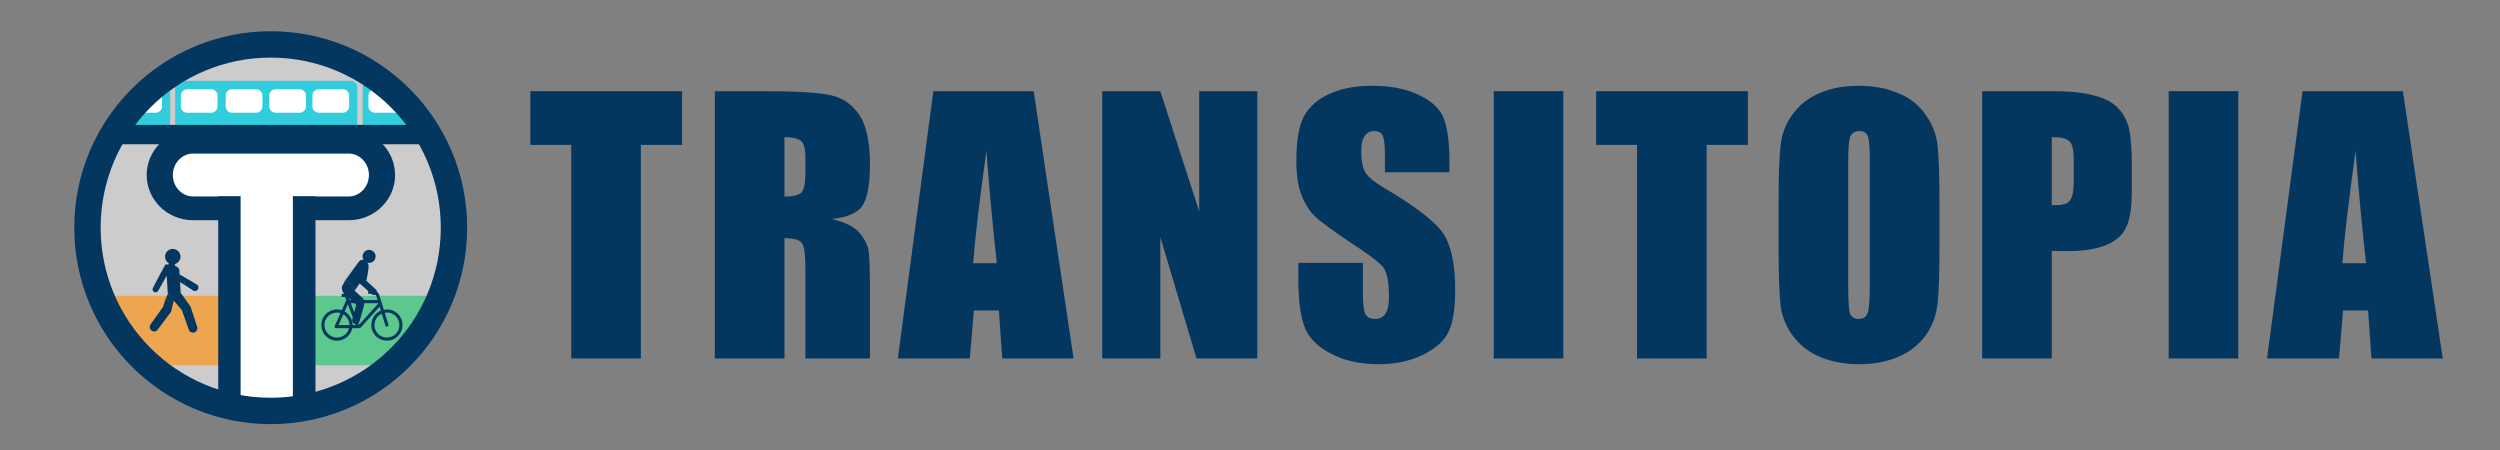 <?xml version="1.0" encoding="UTF-8" standalone="no"?>
<!DOCTYPE svg PUBLIC "-//W3C//DTD SVG 1.1//EN" "http://www.w3.org/Graphics/SVG/1.1/DTD/svg11.dtd">
<svg
  width="100%"
  height="100%"
  viewBox="0 0 1800 324"
  version="1.1"
  xmlns="http://www.w3.org/2000/svg"
  xmlns:xlink="http://www.w3.org/1999/xlink"
  xml:space="preserve"
  xmlns:serif="http://www.serif.com/"
  style="fill-rule: evenodd; clip-rule: evenodd; stroke-linecap: round; stroke-linejoin: round; stroke-miterlimit: 1.5"
>
  <rect x="0" y="0" width="1800" height="324" fill="#808080" stroke="none"/>
  <g
    id="Grey-Background"
    serif:id="Grey Background"
    transform="matrix(0.95,0,0,0.95,-41.243,-31.48)"
  >
    <circle
      cx="248.587"
      cy="205.695"
      r="138.897"
      style="fill: rgb(204, 204, 204)"
    />
  </g>
  <g id="Paths">
    <g transform="matrix(0.354,0,0,0.634,53.223,109.183)">
      <rect
        x="72.575"
        y="163.692"
        width="250.45"
        height="47.302"
        style="fill: rgb(238, 165, 80)"
      />
    </g>
    <g transform="matrix(0.359,0,0,0.634,191.062,109.183)">
      <rect
        x="72.575"
        y="163.692"
        width="250.45"
        height="47.302"
        style="fill: rgb(92, 200, 141)"
      />
    </g>
    <g transform="matrix(0.272,0,0,0.465,203.905,164.867)">
      <rect
        x="72.575"
        y="163.692"
        width="250.45"
        height="47.302"
        style="fill: rgb(92, 200, 141)"
      />
    </g>
    <g transform="matrix(0.272,0,0,0.465,78.731,164.867)">
      <rect
        x="72.575"
        y="163.692"
        width="250.45"
        height="47.302"
        style="fill: rgb(238, 165, 80)"
      />
    </g>
  </g>
  <g id="Cyclist" transform="matrix(-0.32,0,0,0.32,290.161,177.82)">
    <path
      id="path4349"
      d="M92.012,28.921C84.156,28.933 77.704,35.125 77.371,42.97C77.467,52.122 80.658,65.434 82.305,76.024L61.081,95.585C59.411,96.909 58.433,98.931 58.437,101.064C58.437,101.076 58.439,101.088 58.439,101.101C56.078,102.84 54.26,105.315 53.35,108.261L43.14,141.239C26.757,137.912 10.301,146.588 3.787,161.982C-3.779,179.856 4.587,200.483 22.46,208.047C40.335,215.61 60.958,207.254 68.524,189.381C76.088,171.506 67.731,150.88 49.85,143.316L52.646,134.289L94.195,180.39C95.53,181.869 97.425,182.705 99.415,182.705L114.188,182.705C114.452,184.02 114.796,185.308 115.209,186.573C121.225,205.032 141.065,215.114 159.516,209.096C177.975,203.085 188.049,183.246 182.039,164.787L182.037,164.787C176.021,146.33 156.18,136.247 137.73,142.266L127.531,119.448L130.17,112.417L138.081,112.417L138.081,105.393L131.929,105.393L132.693,104.687C136.235,101.744 139.608,92.331 136.223,86.62C132.832,80.903 131.141,77.728 131.141,77.728C131.141,77.728 93.446,112.237 90.055,115.832C89.042,116.907 88.281,118.1 87.754,119.448L57.243,119.448L60.061,110.343C60.448,109.099 61.169,108.038 62.09,107.21C63.083,107.751 64.223,108.059 65.434,108.059C66.64,108.054 67.816,107.743 68.864,107.154L69.01,107.364L71.233,105.393L78.33,105.393L78.33,99.098L97.564,82.04L106.242,94.629L128.633,73.364L100.485,34.605C97.59,30.618 95.267,28.921 92.012,28.921L92.012,28.921ZM121.778,114.779L120.029,119.448L116.727,119.448L121.778,114.779ZM55.064,126.478L86.962,126.478C87.105,128.176 87.425,130.046 87.932,132.133C91.22,144.55 91.198,144.624 98.138,168.372C98.655,169.645 99.469,170.732 100.47,171.59L99.077,175.305L55.064,126.478ZM109.123,126.478L117.386,126.478L109.781,146.761C107.135,136.82 105.297,130.015 105.297,130.015L109.123,126.478ZM124.019,128.819L131.301,145.101C120.286,151.339 113.476,163.019 113.476,175.68L106.445,175.68L107.253,173.526C111.284,172.897 114.376,169.417 114.376,165.209C114.376,164.422 114.263,163.636 114.047,162.877C113.536,160.925 113.356,160.276 112.889,158.499L124.019,128.819ZM36.322,147.563C37.885,147.573 39.464,147.715 41.045,147.994L32.799,174.636C32.219,176.498 33.259,178.463 35.115,179.039C36.967,179.61 38.939,178.572 39.51,176.723L47.762,150.075C61.902,156.479 68.172,173.144 61.763,187.285C55.352,201.433 38.694,207.696 24.546,201.292C10.404,194.881 4.135,178.216 10.546,164.075C15.184,153.841 25.376,147.494 36.322,147.563ZM147.919,147.563C148.617,147.545 149.312,147.553 150.002,147.588C161.973,148.173 172.691,156.432 175.849,168.65C179.728,183.687 170.685,199.026 155.654,202.904L155.654,202.906C140.617,206.786 125.277,197.742 121.397,182.705L150.379,182.705C150.877,182.705 151.359,182.599 151.808,182.403C153.583,181.613 154.382,179.536 153.583,177.76L140.616,148.73C140.941,148.627 141.266,148.54 141.593,148.454C143.707,147.908 145.826,147.617 147.919,147.563L147.919,147.563ZM134.174,151.554L144.957,175.68L120.5,175.68C120.5,165.796 125.701,156.633 134.174,151.554Z"
      style="fill: rgb(4, 55, 96); fill-rule: nonzero"
    />
    <path
      id="path4351"
      d="M90.959,21.248C90.959,29.351 84.392,35.919 76.288,35.919C68.188,35.919 61.617,29.351 61.617,21.248C61.617,13.145 68.188,6.578 76.288,6.578C84.392,6.578 90.959,13.145 90.959,21.248Z"
      style="fill: rgb(4, 55, 96); fill-rule: nonzero"
    />
  </g>
  <g
    id="Pedestrian-Fix"
    serif:id="Pedestrian Fix"
    transform="matrix(1,0,0,1,-5,14)"
  >
    <path
      d="M134.122,183.488L137.616,185.481L137.904,191.138L133.943,188.677L134.122,183.488Z"
      style="fill: rgb(4, 55, 96)"
    />
  </g>
  <g
    id="Pedestrian-Fix1"
    serif:id="Pedestrian Fix"
    transform="matrix(1,0,0,1,-5.004,16.813)"
  >
    <path
      d="M126.664,172.102L130.852,173.095L131.506,178.546L125.495,177.413L126.664,172.102Z"
      style="fill: rgb(4, 55, 96)"
    />
  </g>
  <g
    id="Cyclist-Fix"
    serif:id="Cyclist Fix"
    transform="matrix(1,0,0,1,116.269,18.16)"
  >
    <path
      d="M132.756,183.084L139.953,189.852L138.944,191.243L131.79,184.755L132.756,183.084Z"
      style="fill: rgb(4, 55, 96)"
    />
  </g>
  <g
    id="Pedestrian-Fix2"
    serif:id="Pedestrian Fix"
    transform="matrix(1,0,0,1,-5,14)"
  >
    <path
      d="M125.934,197.32L130.247,201.942L129.268,206.206L124.636,200.482L125.934,197.32Z"
      style="fill: rgb(4, 55, 96)"
    />
  </g>
  <g id="Pedestrian" transform="matrix(0.088,0,0,0.088,89.192,172.99)">
    <path
      d="M336.667,133.967C336.667,99.223 365.256,70.633 400,70.633C434.744,70.633 463.333,99.223 463.333,133.967C463.333,168.71 434.744,197.3 400,197.3C399.989,197.3 399.978,197.3 399.967,197.3C365.241,197.3 336.667,168.725 336.667,134C336.667,133.989 336.667,133.978 336.667,133.967ZM545.233,542L464.4,429.433L454.633,249.333C452.4,206.433 393.867,201.033 341.267,196.7C309.767,250.033 258.6,349.2 237.1,391.3C231.434,402.408 235.307,416.175 245.933,422.7C249.833,425.113 254.328,426.392 258.914,426.392C267.78,426.392 275.99,421.611 280.367,413.9L350.5,289.9L359.1,434.5L474.767,572.633L532.233,734.567C538.041,747.645 551.069,756.114 565.379,756.114C585.274,756.114 601.645,739.743 601.645,719.848C601.645,719.243 601.63,718.638 601.6,718.033C601.509,715.76 601.174,713.502 600.6,711.3C599.6,707.533 545.267,542.033 545.267,542.033L545.233,542ZM344.767,469.333L397.467,532.233L386.3,585.167L278.733,728C272.261,739.168 260.292,746.066 247.384,746.066C227.507,746.066 211.15,729.709 211.15,709.832C211.15,701.954 213.72,694.287 218.467,688L320.633,545.167L344.767,469.333ZM600,364.533C606.383,370.107 610.051,378.18 610.051,386.654C610.051,402.764 596.795,416.021 580.685,416.021C577.927,416.021 575.183,415.632 572.533,414.867C552.167,402.533 494.2,363.667 494.2,363.667L490.733,299.467L600,364.533Z"
      style="fill: rgb(4, 55, 96); fill-rule: nonzero"
    />
  </g>
  <g transform="matrix(1,0,0,1,-5,14)">
    <path
      d="M137.535,185.439L134.521,184.231L134.867,190.02L137.97,190.995L137.535,185.439Z"
      style="fill: none"
    />
  </g>
  <g transform="matrix(1,0,0,1,-5,14)">
    <path d="M134.521,184.231L134.867,190.02" style="fill: none" />
  </g>
  <g id="Train">
    <g transform="matrix(1,0,0,1,-5,14)">
      <g
        id="Train-body"
        serif:id="Train body"
        transform="matrix(1.052,0,0,1.087,-6.764,-3.862)"
      >
        <path
          d="M255.669,48.437C255.669,46.108 253.714,44.217 251.306,44.217L135.417,44.217C133.008,44.217 131.053,46.108 131.053,48.437L131.053,74.22C131.053,76.549 133.008,78.44 135.417,78.44L251.306,78.44C253.714,78.44 255.669,76.549 255.669,74.22L255.669,48.437Z"
          style="fill: rgb(49, 205, 220)"
        />
      </g>
      <g id="Window" transform="matrix(0.212,0,0,0.495,139.731,28.351)">
        <path
          d="M255.669,53.449C255.669,48.354 246.007,44.217 234.107,44.217L152.616,44.217C140.715,44.217 131.053,48.354 131.053,53.449L131.053,69.209C131.053,74.304 140.715,78.44 152.616,78.44L234.107,78.44C246.007,78.44 255.669,74.304 255.669,69.209L255.669,53.449Z"
          style="fill: white"
        />
      </g>
      <g
        id="Window1"
        serif:id="Window"
        transform="matrix(0.212,0,0,0.495,107.429,28.351)"
      >
        <path
          d="M255.669,53.449C255.669,48.354 246.007,44.217 234.107,44.217L152.616,44.217C140.715,44.217 131.053,48.354 131.053,53.449L131.053,69.209C131.053,74.304 140.715,78.44 152.616,78.44L234.107,78.44C246.007,78.44 255.669,74.304 255.669,69.209L255.669,53.449Z"
          style="fill: white"
        />
      </g>
      <g
        id="Window2"
        serif:id="Window"
        transform="matrix(0.212,0,0,0.495,171.086,28.347)"
      >
        <path
          d="M255.669,53.449C255.669,48.354 246.007,44.217 234.107,44.217L152.616,44.217C140.715,44.217 131.053,48.354 131.053,53.449L131.053,69.209C131.053,74.304 140.715,78.44 152.616,78.44L234.107,78.44C246.007,78.44 255.669,74.304 255.669,69.209L255.669,53.449Z"
          style="fill: white"
        />
      </g>
      <g
        id="Window3"
        serif:id="Window"
        transform="matrix(0.212,0,0,0.495,202.154,28.347)"
      >
        <path
          d="M255.669,53.449C255.669,48.354 246.007,44.217 234.107,44.217L152.616,44.217C140.715,44.217 131.053,48.354 131.053,53.449L131.053,69.209C131.053,74.304 140.715,78.44 152.616,78.44L234.107,78.44C246.007,78.44 255.669,74.304 255.669,69.209L255.669,53.449Z"
          style="fill: white"
        />
      </g>
    </g>
    <g transform="matrix(1,0,0,1,-139.703,14)">
      <clipPath id="_clip1">
        <circle cx="334.703" cy="150" r="132" />
      </clipPath>
      <g clip-path="url(#_clip1)">
        <g
          id="Train-body1"
          serif:id="Train body"
          transform="matrix(1.052,0,0,1.087,-6.764,-3.862)"
        >
          <path
            d="M255.669,48.437C255.669,46.108 253.714,44.217 251.306,44.217L135.417,44.217C133.008,44.217 131.053,46.108 131.053,48.437L131.053,74.22C131.053,76.549 133.008,78.44 135.417,78.44L251.306,78.44C253.714,78.44 255.669,76.549 255.669,74.22L255.669,48.437Z"
            style="fill: rgb(49, 205, 220)"
          />
        </g>
        <g
          id="Window4"
          serif:id="Window"
          transform="matrix(0.212,0,0,0.495,139.731,28.351)"
        >
          <path
            d="M255.669,53.449C255.669,48.354 246.007,44.217 234.107,44.217L152.616,44.217C140.715,44.217 131.053,48.354 131.053,53.449L131.053,69.209C131.053,74.304 140.715,78.44 152.616,78.44L234.107,78.44C246.007,78.44 255.669,74.304 255.669,69.209L255.669,53.449Z"
            style="fill: white"
          />
        </g>
        <g
          id="Window5"
          serif:id="Window"
          transform="matrix(0.212,0,0,0.495,107.429,28.351)"
        >
          <path
            d="M255.669,53.449C255.669,48.354 246.007,44.217 234.107,44.217L152.616,44.217C140.715,44.217 131.053,48.354 131.053,53.449L131.053,69.209C131.053,74.304 140.715,78.44 152.616,78.44L234.107,78.44C246.007,78.44 255.669,74.304 255.669,69.209L255.669,53.449Z"
            style="fill: white"
          />
        </g>
        <g
          id="Window6"
          serif:id="Window"
          transform="matrix(0.212,0,0,0.495,171.086,28.347)"
        >
          <path
            d="M255.669,53.449C255.669,48.354 246.007,44.217 234.107,44.217L152.616,44.217C140.715,44.217 131.053,48.354 131.053,53.449L131.053,69.209C131.053,74.304 140.715,78.44 152.616,78.44L234.107,78.44C246.007,78.44 255.669,74.304 255.669,69.209L255.669,53.449Z"
            style="fill: white"
          />
        </g>
        <g
          id="Window7"
          serif:id="Window"
          transform="matrix(0.212,0,0,0.495,202.154,28.347)"
        >
          <path
            d="M255.669,53.449C255.669,48.354 246.007,44.217 234.107,44.217L152.616,44.217C140.715,44.217 131.053,48.354 131.053,53.449L131.053,69.209C131.053,74.304 140.715,78.44 152.616,78.44L234.107,78.44C246.007,78.44 255.669,74.304 255.669,69.209L255.669,53.449Z"
            style="fill: white"
          />
        </g>
      </g>
    </g>
    <g transform="matrix(1,0,0,1,130.069,14)">
      <clipPath id="_clip2">
        <circle cx="64.931" cy="150" r="132" />
      </clipPath>
      <g clip-path="url(#_clip2)">
        <g
          id="Train-body2"
          serif:id="Train body"
          transform="matrix(1.052,0,0,1.087,-6.764,-3.862)"
        >
          <path
            d="M255.669,48.437C255.669,46.108 253.714,44.217 251.306,44.217L135.417,44.217C133.008,44.217 131.053,46.108 131.053,48.437L131.053,74.22C131.053,76.549 133.008,78.44 135.417,78.44L251.306,78.44C253.714,78.44 255.669,76.549 255.669,74.22L255.669,48.437Z"
            style="fill: rgb(49, 205, 220)"
          />
        </g>
        <g
          id="Window8"
          serif:id="Window"
          transform="matrix(0.212,0,0,0.495,139.731,28.351)"
        >
          <path
            d="M255.669,53.449C255.669,48.354 246.007,44.217 234.107,44.217L152.616,44.217C140.715,44.217 131.053,48.354 131.053,53.449L131.053,69.209C131.053,74.304 140.715,78.44 152.616,78.44L234.107,78.44C246.007,78.44 255.669,74.304 255.669,69.209L255.669,53.449Z"
            style="fill: white"
          />
        </g>
        <g
          id="Window9"
          serif:id="Window"
          transform="matrix(0.212,0,0,0.495,107.429,28.351)"
        >
          <path
            d="M255.669,53.449C255.669,48.354 246.007,44.217 234.107,44.217L152.616,44.217C140.715,44.217 131.053,48.354 131.053,53.449L131.053,69.209C131.053,74.304 140.715,78.44 152.616,78.44L234.107,78.44C246.007,78.44 255.669,74.304 255.669,69.209L255.669,53.449Z"
            style="fill: white"
          />
        </g>
        <g
          id="Window10"
          serif:id="Window"
          transform="matrix(0.212,0,0,0.495,171.086,28.347)"
        >
          <path
            d="M255.669,53.449C255.669,48.354 246.007,44.217 234.107,44.217L152.616,44.217C140.715,44.217 131.053,48.354 131.053,53.449L131.053,69.209C131.053,74.304 140.715,78.44 152.616,78.44L234.107,78.44C246.007,78.44 255.669,74.304 255.669,69.209L255.669,53.449Z"
            style="fill: white"
          />
        </g>
        <g
          id="Window11"
          serif:id="Window"
          transform="matrix(0.212,0,0,0.495,202.154,28.347)"
        >
          <path
            d="M255.669,53.449C255.669,48.354 246.007,44.217 234.107,44.217L152.616,44.217C140.715,44.217 131.053,48.354 131.053,53.449L131.053,69.209C131.053,74.304 140.715,78.44 152.616,78.44L234.107,78.44C246.007,78.44 255.669,74.304 255.669,69.209L255.669,53.449Z"
            style="fill: white"
          />
        </g>
      </g>
    </g>
  </g>
  <g id="Outlines">
    <g
      id="T-top"
      serif:id="T top"
      transform="matrix(1.094,0,0,0.994,-52.457,-3.147)"
    >
      <path
        d="M299.366,129.935C299.366,116.613 289.533,105.797 277.422,105.797L175.035,105.797C162.924,105.797 153.091,116.613 153.091,129.935C153.091,143.257 162.924,154.073 175.035,154.073L277.422,154.073C289.533,154.073 299.366,143.257 299.366,129.935Z"
        style="fill: white; stroke: rgb(4, 55, 96); stroke-width: 17.22px"
      />
    </g>
    <g transform="matrix(1.113,0,0,0.976,-24.005,16.356)">
      <rect
        x="162.743"
        y="128.055"
        width="62.907"
        height="158.769"
        style="fill: rgb(4, 55, 96)"
      />
    </g>
    <g transform="matrix(0.598,0,0,0.984,75.926,14.03)">
      <rect
        x="162.743"
        y="128.055"
        width="62.907"
        height="158.769"
        style="fill: white"
      />
    </g>
    <g
      id="Train-Track"
      serif:id="Train Track"
      transform="matrix(1,0,0,1,-8.22,15.359)"
    >
      <path
        d="M93.549,81.522L312.89,81.522"
        style="fill: none; stroke: rgb(4, 55, 96); stroke-width: 14px"
      />
    </g>
    <g transform="matrix(0.95,0,0,0.95,-41.243,-31.48)">
      <circle
        cx="248.587"
        cy="205.695"
        r="138.897"
        style="fill: none; stroke: rgb(4, 55, 96); stroke-width: 19.99px"
      />
    </g>
  </g>
  <g transform="matrix(4.055,0,0,4.055,197.755,-961.929)">
    <g transform="matrix(60,0,0,60,45.041,300.87)">
      <path
        d="M0.455,-0.791L0.455,-0.632L0.333,-0.632L0.333,-0L0.127,-0L0.127,-0.632L0.006,-0.632L0.006,-0.791L0.455,-0.791Z"
        style="fill: rgb(4, 55, 96); fill-rule: nonzero"
      />
    </g>
    <g transform="matrix(60,0,0,60,75.698,300.87)">
      <path
        d="M0.041,-0.791L0.187,-0.791C0.284,-0.791 0.349,-0.787 0.384,-0.779C0.418,-0.772 0.446,-0.753 0.468,-0.722C0.489,-0.691 0.5,-0.642 0.5,-0.575C0.5,-0.513 0.492,-0.472 0.477,-0.451C0.462,-0.43 0.432,-0.417 0.387,-0.413C0.427,-0.403 0.455,-0.389 0.469,-0.372C0.483,-0.355 0.491,-0.34 0.495,-0.325C0.498,-0.311 0.5,-0.272 0.5,-0.208L0.5,-0L0.309,-0L0.309,-0.263C0.309,-0.305 0.306,-0.331 0.299,-0.341C0.292,-0.351 0.275,-0.356 0.247,-0.356L0.247,-0L0.041,-0L0.041,-0.791ZM0.247,-0.655L0.247,-0.479C0.27,-0.479 0.286,-0.483 0.295,-0.489C0.304,-0.495 0.309,-0.516 0.309,-0.551L0.309,-0.594C0.309,-0.619 0.305,-0.636 0.296,-0.644C0.287,-0.651 0.27,-0.655 0.247,-0.655Z"
        style="fill: rgb(4, 55, 96); fill-rule: nonzero"
      />
    </g>
    <g transform="matrix(60,0,0,60,111.012,300.87)">
      <path
        d="M0.396,-0.791L0.514,-0L0.303,-0L0.293,-0.142L0.219,-0.142L0.207,-0L-0.006,-0L0.099,-0.791L0.396,-0.791ZM0.287,-0.282C0.277,-0.372 0.266,-0.482 0.256,-0.614C0.235,-0.463 0.222,-0.352 0.217,-0.282L0.287,-0.282Z"
        style="fill: rgb(4, 55, 96); fill-rule: nonzero"
      />
    </g>
    <g transform="matrix(60,0,0,60,144.481,300.87)">
      <path
        d="M0.5,-0.791L0.5,-0L0.32,-0L0.213,-0.359L0.213,-0L0.041,-0L0.041,-0.791L0.213,-0.791L0.328,-0.435L0.328,-0.791L0.5,-0.791Z"
        style="fill: rgb(4, 55, 96); fill-rule: nonzero"
      />
    </g>
    <g transform="matrix(60,0,0,60,179.971,300.87)">
      <path
        d="M0.477,-0.551L0.286,-0.551L0.286,-0.61C0.286,-0.637 0.283,-0.655 0.278,-0.662C0.273,-0.67 0.265,-0.673 0.254,-0.673C0.242,-0.673 0.232,-0.668 0.226,-0.658C0.219,-0.648 0.216,-0.633 0.216,-0.612C0.216,-0.586 0.22,-0.566 0.227,-0.553C0.234,-0.539 0.253,-0.523 0.285,-0.504C0.377,-0.45 0.434,-0.405 0.458,-0.371C0.482,-0.336 0.494,-0.28 0.494,-0.202C0.494,-0.146 0.487,-0.104 0.474,-0.078C0.461,-0.051 0.435,-0.029 0.397,-0.01C0.36,0.008 0.316,0.017 0.266,0.017C0.211,0.017 0.164,0.006 0.125,-0.015C0.086,-0.035 0.06,-0.062 0.048,-0.094C0.036,-0.126 0.03,-0.172 0.03,-0.231L0.03,-0.283L0.221,-0.283L0.221,-0.187C0.221,-0.157 0.224,-0.138 0.229,-0.13C0.235,-0.121 0.244,-0.117 0.258,-0.117C0.271,-0.117 0.282,-0.123 0.288,-0.133C0.295,-0.144 0.298,-0.16 0.298,-0.181C0.298,-0.228 0.292,-0.258 0.279,-0.272C0.266,-0.287 0.234,-0.311 0.183,-0.344C0.132,-0.378 0.098,-0.403 0.082,-0.418C0.065,-0.433 0.051,-0.454 0.04,-0.481C0.029,-0.508 0.024,-0.543 0.024,-0.585C0.024,-0.646 0.032,-0.69 0.047,-0.718C0.063,-0.746 0.088,-0.768 0.122,-0.783C0.157,-0.799 0.198,-0.807 0.247,-0.807C0.3,-0.807 0.346,-0.799 0.384,-0.781C0.421,-0.764 0.446,-0.742 0.458,-0.716C0.47,-0.69 0.477,-0.645 0.477,-0.583L0.477,-0.551Z"
        style="fill: rgb(4, 55, 96); fill-rule: nonzero"
      />
    </g>
    <g transform="matrix(60,0,0,60,213.996,300.87)">
      <rect
        x="0.041"
        y="-0.791"
        width="0.206"
        height="0.791"
        style="fill: rgb(4, 55, 96); fill-rule: nonzero"
      />
    </g>
    <g transform="matrix(60,0,0,60,234.281,300.87)">
      <path
        d="M0.455,-0.791L0.455,-0.632L0.333,-0.632L0.333,-0L0.127,-0L0.127,-0.632L0.006,-0.632L0.006,-0.791L0.455,-0.791Z"
        style="fill: rgb(4, 55, 96); fill-rule: nonzero"
      />
    </g>
    <g transform="matrix(60,0,0,60,264.938,300.87)">
      <path
        d="M0.511,-0.328C0.511,-0.248 0.509,-0.192 0.505,-0.159C0.501,-0.126 0.49,-0.096 0.47,-0.068C0.45,-0.041 0.424,-0.02 0.39,-0.005C0.357,0.009 0.318,0.017 0.273,0.017C0.231,0.017 0.193,0.01 0.159,-0.004C0.125,-0.018 0.098,-0.039 0.078,-0.066C0.057,-0.094 0.045,-0.124 0.041,-0.157C0.037,-0.189 0.035,-0.246 0.035,-0.328L0.035,-0.463C0.035,-0.542 0.037,-0.599 0.041,-0.632C0.045,-0.665 0.056,-0.695 0.076,-0.722C0.096,-0.75 0.122,-0.771 0.156,-0.785C0.189,-0.8 0.228,-0.807 0.273,-0.807C0.315,-0.807 0.353,-0.8 0.387,-0.786C0.421,-0.773 0.448,-0.752 0.468,-0.724C0.489,-0.696 0.501,-0.666 0.505,-0.634C0.509,-0.601 0.511,-0.544 0.511,-0.463L0.511,-0.328ZM0.305,-0.587C0.305,-0.624 0.303,-0.648 0.299,-0.658C0.295,-0.668 0.287,-0.673 0.274,-0.673C0.263,-0.673 0.255,-0.669 0.249,-0.661C0.244,-0.653 0.241,-0.628 0.241,-0.587L0.241,-0.218C0.241,-0.172 0.243,-0.144 0.246,-0.133C0.25,-0.123 0.259,-0.117 0.272,-0.117C0.286,-0.117 0.295,-0.123 0.299,-0.136C0.303,-0.148 0.305,-0.178 0.305,-0.224L0.305,-0.587Z"
        style="fill: rgb(4, 55, 96); fill-rule: nonzero"
      />
    </g>
    <g transform="matrix(60,0,0,60,300.721,300.87)">
      <path
        d="M0.041,-0.791L0.248,-0.791C0.304,-0.791 0.347,-0.786 0.377,-0.777C0.407,-0.769 0.43,-0.756 0.445,-0.739C0.46,-0.723 0.47,-0.703 0.476,-0.679C0.481,-0.655 0.484,-0.619 0.484,-0.569L0.484,-0.5C0.484,-0.45 0.479,-0.413 0.468,-0.39C0.458,-0.367 0.439,-0.349 0.411,-0.337C0.383,-0.325 0.347,-0.318 0.302,-0.318L0.247,-0.318L0.247,-0L0.041,-0L0.041,-0.791ZM0.247,-0.655L0.247,-0.454C0.252,-0.454 0.257,-0.454 0.262,-0.454C0.281,-0.454 0.294,-0.458 0.301,-0.468C0.308,-0.477 0.312,-0.496 0.312,-0.525L0.312,-0.59C0.312,-0.617 0.308,-0.635 0.299,-0.643C0.291,-0.651 0.273,-0.655 0.247,-0.655Z"
        style="fill: rgb(4, 55, 96); fill-rule: nonzero"
      />
    </g>
    <g transform="matrix(60,0,0,60,333.838,300.87)">
      <rect
        x="0.041"
        y="-0.791"
        width="0.206"
        height="0.791"
        style="fill: rgb(4, 55, 96); fill-rule: nonzero"
      />
    </g>
    <g transform="matrix(60,0,0,60,354.123,300.87)">
      <path
        d="M0.396,-0.791L0.514,-0L0.303,-0L0.293,-0.142L0.219,-0.142L0.207,-0L-0.006,-0L0.099,-0.791L0.396,-0.791ZM0.287,-0.282C0.277,-0.372 0.266,-0.482 0.256,-0.614C0.235,-0.463 0.222,-0.352 0.217,-0.282L0.287,-0.282Z"
        style="fill: rgb(4, 55, 96); fill-rule: nonzero"
      />
    </g>
  </g>
</svg>
